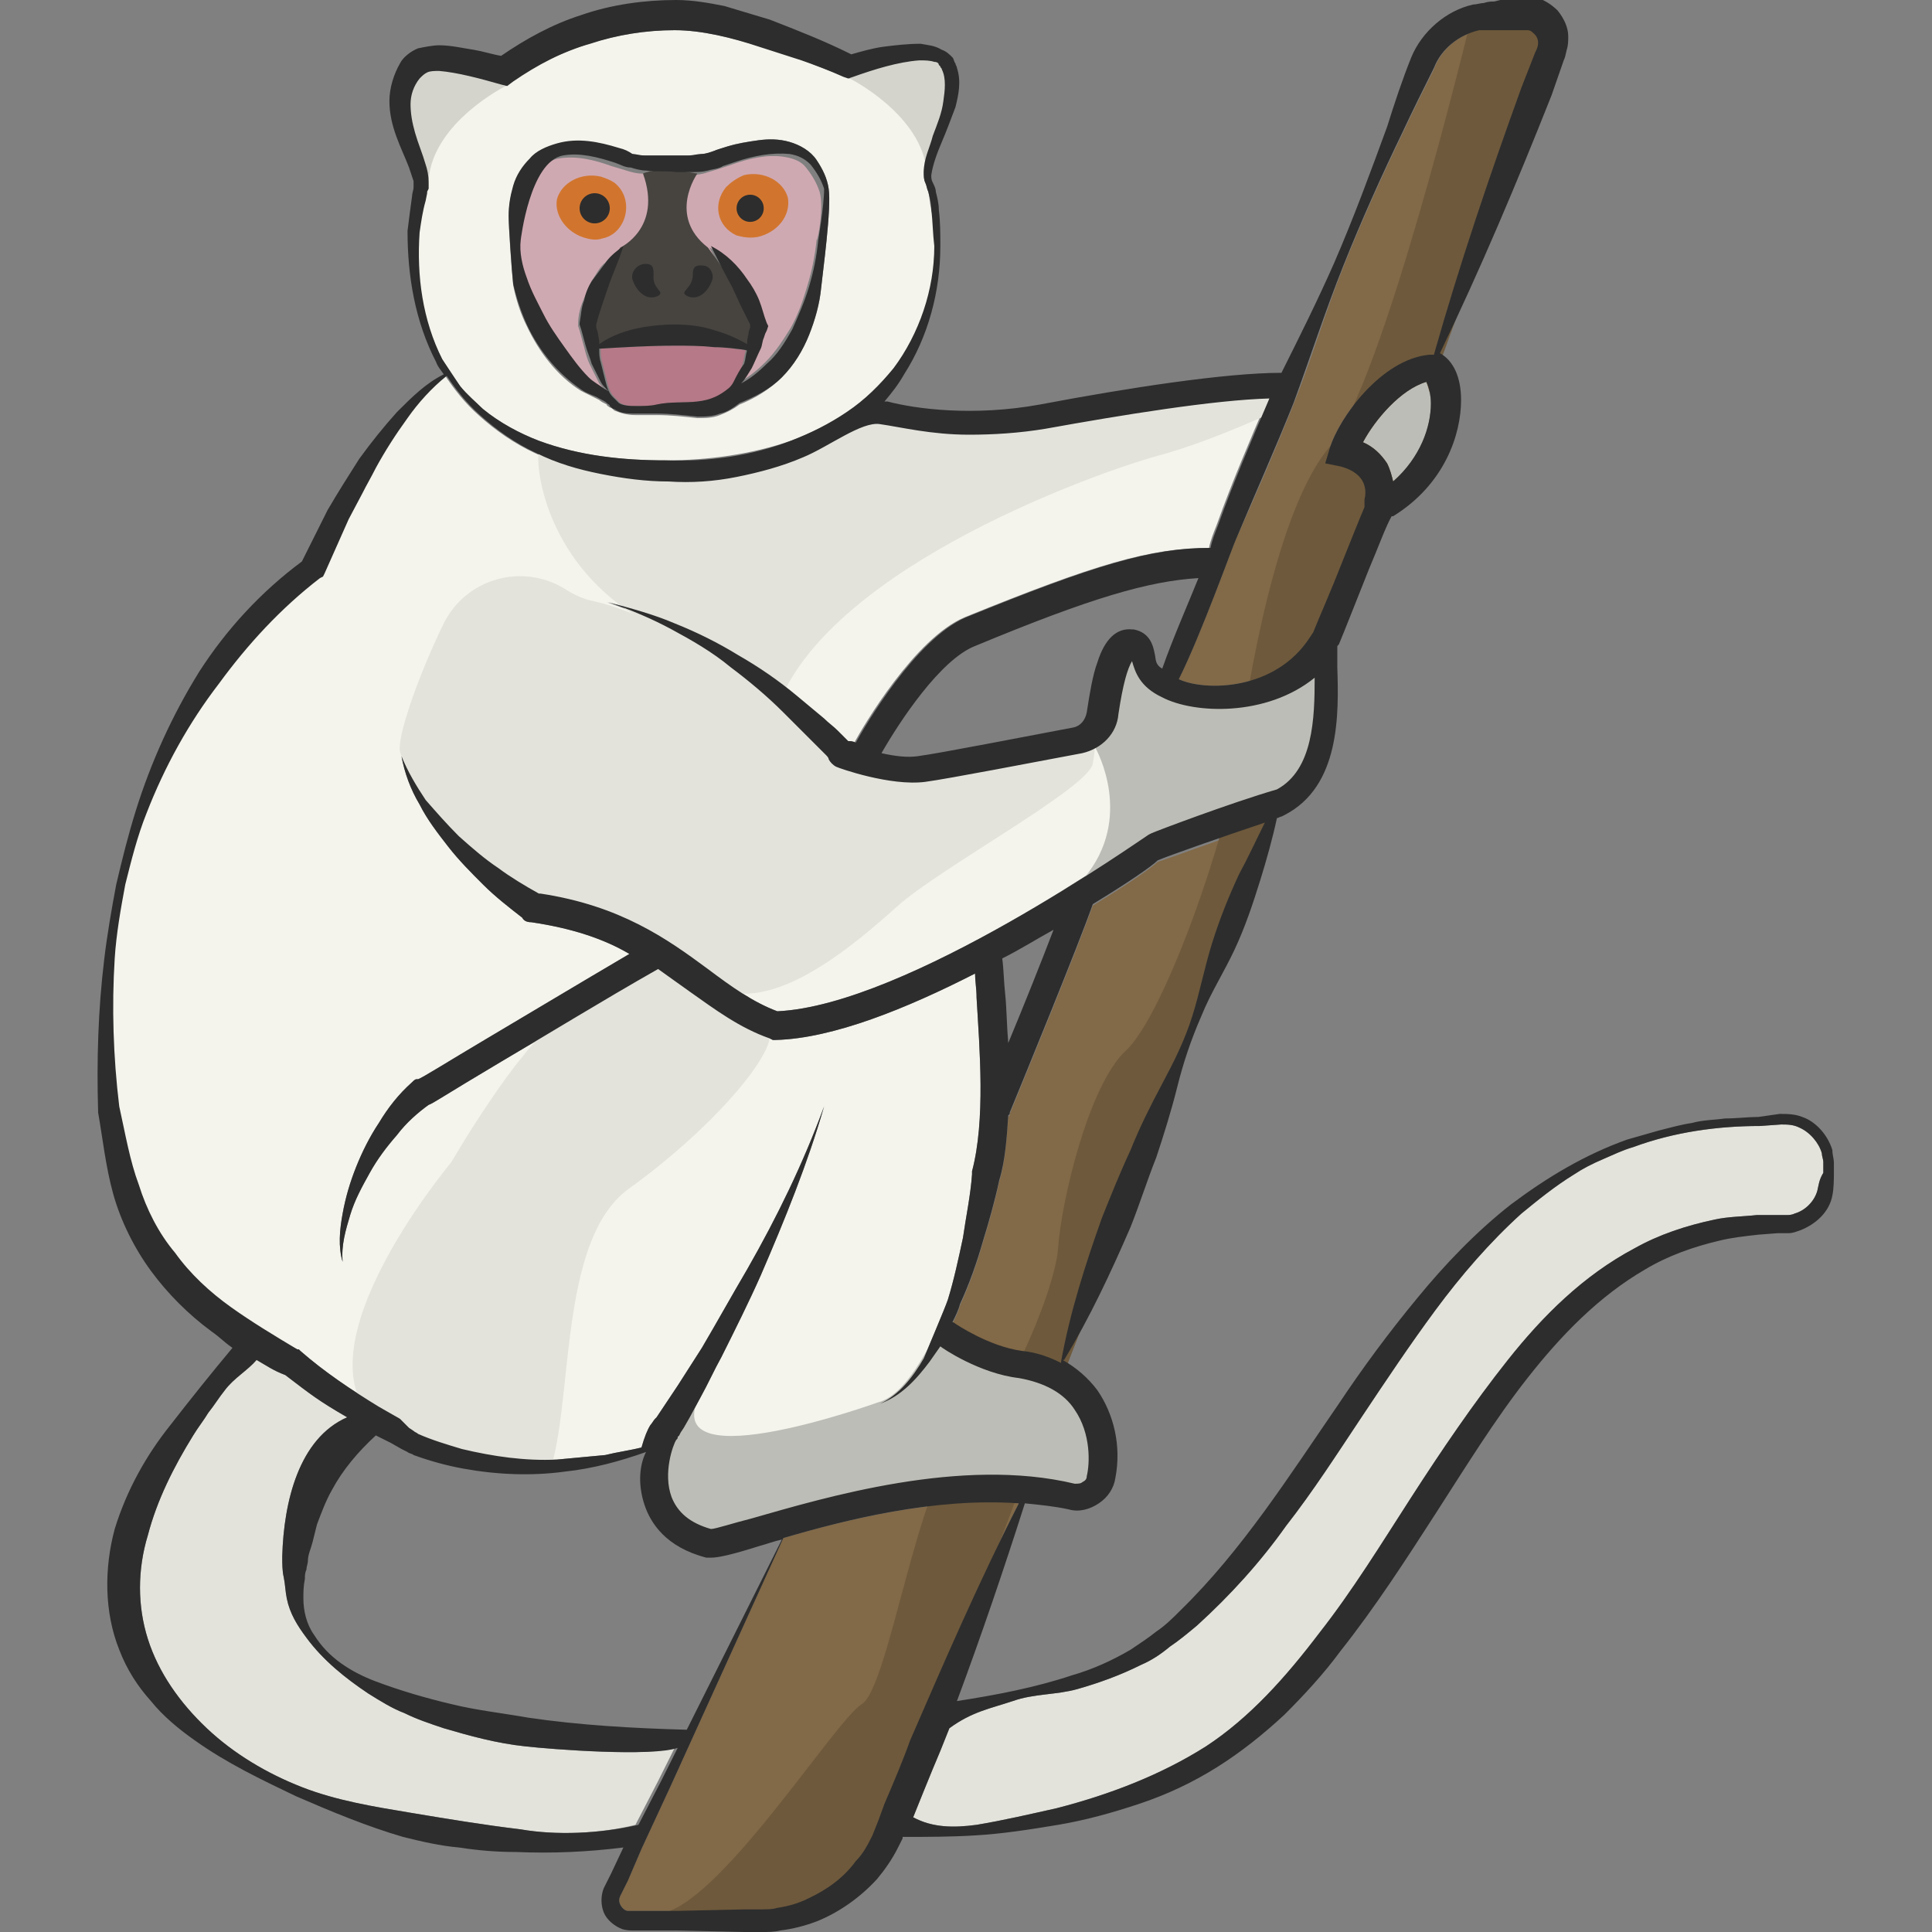 <?xml version="1.0" encoding="utf-8"?>
<!-- Generator: Adobe Illustrator 23.0.0, SVG Export Plug-In . SVG Version: 6.00 Build 0)  -->
<svg version="1.1" id="Layer_1" xmlns="http://www.w3.org/2000/svg" xmlns:xlink="http://www.w3.org/1999/xlink" x="0px" y="0px"
	 viewBox="0 0 128 128" 
width="128" height="128"
style="enable-background:new 0 0 128 128;" xml:space="preserve">
<rect x="0" y="0" width="128" height="128" fill="#808080" stroke="none"/>
<style type="text/css">
	.st0{fill:#E3E3DC;}
	.st1{fill:#826947;}
	.st2{fill:#6E593C;}
	.st3{fill:#BDBDB7;}
	.st4{fill:#F4F4ED;}
	.st5{fill:#D4D4CD;}
	.st6{fill:#B57987;}
	.st7{fill:#CFA9B2;}
	.st8{fill:#D1752E;}
	.st9{fill:#2D2D2D;}
	.st10{fill:#474440;}
</style>
<g>
	<path class="st0" d="M120.4,78.9c-0.2,0.7-0.8,1.3-1.5,1.5c-0.2,0.1-0.4,0.1-0.5,0.1l-0.3,0l-0.1,0l-0.1,0l0,0l-0.1,0l-1.4,0
		c-0.9,0.1-1.9,0.1-2.8,0.3c-1.9,0.4-3.7,1-5.3,1.9c-3.4,1.8-6.1,4.5-8.4,7.4c-2.3,2.9-4.4,6-6.4,9.1c-2,3.1-3.9,6.2-6.1,9
		c-2.2,2.9-4.6,5.6-7.5,7.5c-3,1.9-6.4,3.2-9.9,4.1c-1.8,0.4-3.5,0.8-5.3,1.1c-1.5,0.2-2.9,0.2-4.2-0.5c0,0,1.2-3,1.8-4.4
		c0.4-1,0.2-0.5,0.6-1.5c1.5-1.1,2.7-1.3,4.2-1.8c1.4-0.5,2.9-0.4,4.3-0.8c1.4-0.4,2.8-0.9,4.2-1.6c0.7-0.3,1.3-0.7,1.9-1.2
		c0.6-0.4,1.2-0.9,1.8-1.4c2.2-2,4.2-4.2,5.9-6.6c1.8-2.3,3.4-4.8,5-7.2c1.6-2.4,3.2-4.8,4.9-7.1c1.7-2.3,3.6-4.5,5.7-6.4
		c1.1-0.9,2.2-1.8,3.5-2.6c0.6-0.4,1.2-0.7,1.9-1c0.7-0.3,1.3-0.6,2-0.8c2.7-1,5.6-1.4,8.4-1.4h0l1.4-0.1c0.4,0,0.8,0,1.2,0.2
		c0.7,0.3,1.3,1,1.5,1.7c0,0.2,0.1,0.4,0.1,0.6v0.7C120.5,78.2,120.5,78.5,120.4,78.9z"/>
	<path class="st0" d="M44.7,115.8l-1.1,2.2l-1.5,2.9c-2.4,0.6-5.3,0.7-7.6,0.3c-2.5-0.3-4.9-0.7-7.3-1.1c-2.4-0.4-4.9-0.8-7.2-1.7
		c-2.3-0.9-4.5-2.2-6.3-3.9c-1.8-1.7-3.2-3.7-3.9-5.9c-0.7-2.2-0.7-4.6,0-6.9c0.6-2.3,1.7-4.5,3-6.6c0.3-0.5,0.7-1,1-1.5
		c0.4-0.5,0.7-1,1.1-1.5c0.6-0.8,1.5-1.3,2.1-2c0.7,0.4,1.1,0.7,1.9,1c1.7,1.3,2.2,1.7,4.1,2.8l0,0c-3.2,1.4-4.2,5.6-4.3,9.2
		c0,0.5,0,1,0.1,1.4c0.1,0.5,0.1,0.9,0.2,1.4c0.2,1,0.7,1.8,1.3,2.6c1.1,1.5,2.6,2.7,4.1,3.7c0.8,0.5,1.6,1,2.4,1.3
		c0.8,0.4,1.7,0.7,2.6,1c1.7,0.5,3.5,1,5.4,1.2C36.5,115.9,43,116.4,44.7,115.8z"/>
	<path class="st1" d="M67.5,99.6c-2.6,5.1-4.9,10.4-7.2,15.7c-0.6,1.4-1.2,2.8-1.7,4.2l-0.4,1.1l-0.2,0.5l-0.2,0.5
		c-0.3,0.6-0.6,1.2-1.1,1.7c-0.8,1.1-1.9,1.9-3.2,2.5c-0.6,0.3-1.3,0.5-2,0.6c-0.3,0.1-0.7,0.1-1,0.1c-0.3,0-0.7,0-1.1,0l-4.5,0.1
		l-2.3,0c-0.3,0-0.8,0-1,0c-0.2,0-0.4-0.2-0.5-0.4c-0.1-0.2-0.1-0.4,0-0.6l0.5-1l0.9-2.1l1.9-4.1l7.5-16.5
		C56,100.7,62,99.2,67.5,99.6z"/>
	<path class="st1" d="M83.9,54.6c-0.6,1.1-1.2,2.2-1.8,3.4c-0.7,1.5-1.3,3-1.8,4.6c-0.5,1.6-0.8,3.2-1.3,4.8c-0.5,1.6-1.2,3-2,4.5
		c-0.8,1.5-1.5,2.9-2.1,4.4c-0.7,1.5-1.3,3-1.9,4.5c-1.1,3.1-2.1,6.2-2.7,9.5c0,0,0,0,0,0.1c-0.8-0.4-1.6-0.7-2.6-0.8
		c-2.2-0.3-4.4-1.8-4.4-1.8c-0.1-0.1-0.2-0.1-0.2-0.1c0.2-0.4,0.4-0.8,0.5-1.2c0.6-1.3,1.1-2.7,1.5-4.1c0.4-1.3,0.8-2.7,1.1-4.1
		c0,0,0,0,0,0c0.4-1.3,0.5-2.8,0.6-4.3c0.1-0.1,0.1-0.1,0.1-0.2c0.7-1.7,4.6-11.2,5.5-13.8c2.3-1.4,3.9-2.5,4.3-2.9
		C77.4,56.9,81.1,55.5,83.9,54.6z"/>
	<path class="st1" d="M101.7,3.5l-0.9,2.3c-2.1,5.8-4.1,11.7-5.8,17.7l0,0l-0.3,0c-3.2,0.3-6,4.2-6.6,6.2l-0.3,1l1,0.2
		c1.9,0.5,1.7,1.8,1.6,2.2c0,0.2,0,0.3,0,0.5c-0.3,0.7-0.9,2.2-1.5,3.7c-0.7,1.8-1.5,3.6-1.9,4.6l-0.2,0.3c-2.3,3.6-7,3.6-8.7,2.8
		c1.5-3,3.6-8.9,3.8-9.3c1.3-2.9,2.6-5.9,3.8-8.9s2.1-6.1,3.3-9.1c1.2-3,2.5-5.9,3.9-8.8c0.7-1.5,1.4-2.9,2.1-4.3
		C95.5,3.2,96.7,2.3,98,2C98.2,2,98.3,2,98.5,2c0.2,0,0.3,0,0.5,0h1.2l0.6,0c0.1,0,0.2,0,0.3,0c0.1,0,0.1,0,0.1,0
		c0.2,0,0.3,0.1,0.5,0.3c0.1,0.1,0.2,0.3,0.2,0.5C101.9,2.9,101.9,3,101.7,3.5z"/>
	<path class="st2" d="M97.3,1.9c0,0-5.7,23.6-9.2,27.7S82.7,45,82,50.2c-0.7,5.2-4.9,17.1-7.4,19.4c-2.5,2.3-4.3,10.1-4.5,13.1
		c-0.2,2.9-3.8,11.3-6.5,13.1s-4.7,16-6.5,17.1c-1.8,1.1-9.6,13.6-13.5,13.9c7.6,0.8,11.7-1.1,11.7-1.1s4-3.2,4.8-6.6
		c0.9-3.3,11.6-31.5,12.2-32.7c0.6-1.2,9.9-26.7,10.5-27.7c0.6-1,8-22.3,8.5-23.4s8.1-22.6,8.7-23.6s3.4-8.9,3.1-9.5
		c-0.3-0.6-1.3-1.8-2.5-1.6c-1.2,0.2-3.1,1.5-3.1,1.5"/>
	<path class="st3" d="M94.8,26.8c0,1.5-0.7,3.5-2.5,5.1c-0.1-0.4-0.2-0.8-0.4-1.2c-0.4-0.6-0.9-1.1-1.6-1.4c0.8-1.5,2.5-3.5,4.2-4
		C94.6,25.6,94.8,26.1,94.8,26.8z"/>
	<path class="st4" d="M84.2,52.5c-3.1,0.9-8.1,2.8-8.3,2.9l-0.2,0.1C75.6,55.6,60.1,66.6,51.5,67c-1.6-0.6-3-1.6-4.6-2.8
		c-2.7-2-5.8-4.2-11.1-5c0,0,0,0-0.1,0l0,0c-0.9-0.5-1.9-1.1-2.7-1.7c-0.9-0.6-1.7-1.3-2.6-2.1c-0.8-0.8-1.5-1.6-2.2-2.4
		c-0.6-0.9-1.2-1.9-1.6-2.9c0.2,1.1,0.6,2.2,1.2,3.2c0.5,1,1.2,1.9,1.9,2.8c0.7,0.9,1.5,1.7,2.3,2.5c0.8,0.8,1.7,1.5,2.6,2.2
		c0.1,0.2,0.3,0.3,0.6,0.3c2.7,0.4,4.8,1.1,6.5,2.1c-3.4,2-6.9,4.1-9.6,5.7c-2.2,1.3-4.1,2.5-4.4,2.6c0,0,0,0-0.1,0
		c-0.1,0-0.2,0.1-0.3,0.2c-0.9,0.8-1.6,1.7-2.2,2.7c-0.6,0.9-1.1,1.9-1.5,2.9c-0.4,1-0.7,2-0.9,3.1c-0.2,1.1-0.3,2.2,0,3.2
		c-0.1-1.1,0.2-2.1,0.5-3.1c0.3-1,0.8-1.9,1.3-2.8c0.5-0.9,1.1-1.7,1.8-2.5c0.6-0.8,1.4-1.5,2.1-2l0,0c0.3-0.1,1-0.6,4.7-2.8
		c2.9-1.7,6.8-4.1,10.5-6.2c0.7,0.5,1.4,1,2.1,1.5c1.7,1.2,3.3,2.4,5.3,3.1l0.2,0.1l0.2,0c3.8-0.1,8.7-2.1,13.2-4.4
		c0,0.5,0.1,1,0.1,1.6c0.2,3.4,0.6,8.1-0.3,11.5c0,0.1,0,0.1,0,0.2l0,0c-0.1,1.4-0.4,2.8-0.6,4.2c-0.3,1.4-0.6,2.8-1,4.1
		c-0.2,0.6-1.4,3.4-1.6,3.9c-0.7,1.2-1.6,2.4-2.9,3c1.4-0.5,2.4-1.6,3.3-2.8c0.2-0.3,0.5-0.7,0.7-1c0,0,0,0,0,0
		c0.1,0.1,2.6,1.8,5.2,2.1c1.7,0.3,3,1,3.7,2.1c1.1,1.6,1,3.6,0.8,4.4c0,0.2-0.1,0.3-0.3,0.4c-0.1,0.1-0.3,0.1-0.5,0.1
		c-7.5-1.8-16.5,0.9-21.4,2.3c-1.2,0.3-2.4,0.7-2.7,0.7c-1.4-0.4-2.2-1.1-2.6-2.1c-0.6-1.6,0.1-3.5,0.3-3.8c0.1-0.1,0.1-0.1,0.1-0.2
		l0.1-0.1l0.1-0.2l0.2-0.3l0.4-0.7l0.7-1.3c0.5-0.9,0.9-1.8,1.4-2.7c0.9-1.8,1.8-3.6,2.6-5.4c1.6-3.7,3.1-7.4,4.2-11.2
		c-1.4,3.8-3.1,7.3-5.1,10.8c-1,1.7-2,3.5-3,5.2c-0.5,0.8-1.1,1.7-1.6,2.5l-0.8,1.2l-0.4,0.6l-0.2,0.3l-0.1,0.1
		c-0.1,0.1-0.2,0.3-0.3,0.4c-0.2,0.3-0.4,0.8-0.6,1.5c-0.8,0.2-1.6,0.3-2.4,0.5c-1.1,0.1-2.1,0.2-3.2,0.3c-2.1,0.1-4.2-0.2-6.3-0.7
		c-1-0.3-2-0.6-2.9-1c-0.1-0.1-0.2-0.1-0.3-0.2l-0.3-0.2L26.5,94l-1.4-0.8c-1.8-1.1-3.6-2.3-5.2-3.7l-0.1-0.1l-0.1,0
		c-1.6-0.8-3.1-1.7-4.5-2.8c-1.4-1-2.7-2.2-3.7-3.6c-1.1-1.3-1.9-2.9-2.4-4.5c-0.6-1.6-0.9-3.4-1.3-5.2c-0.4-3.3-0.5-6.6-0.3-9.8
		c0.1-1.6,0.4-3.3,0.7-4.9c0.4-1.6,0.8-3.2,1.4-4.7c1.2-3.1,2.8-6,4.8-8.6c1.9-2.6,4.1-5,6.7-7l0.2-0.1l0.1-0.2l0.8-1.8l0.8-1.8
		l0.9-1.7c0.3-0.6,0.6-1.1,0.9-1.7c0.6-1.1,1.3-2.2,2.1-3.3c0.7-1,1.6-2,2.6-2.8c0.6,0.9,1.3,1.8,2.2,2.6c1.1,1,2.4,1.9,3.7,2.5
		c1.4,0.7,2.8,1.1,4.3,1.4c1.5,0.3,3,0.5,4.5,0.5c1.5,0.1,3,0,4.5-0.3c1.5-0.3,3-0.7,4.4-1.3c1.7-0.7,3.9-2.4,5.1-2.2
		c1.4,0.2,3.4,0.7,5.9,0.7c1.6,0,3.3-0.1,5.1-0.4c5-0.9,11.1-1.9,14.8-2c-1.2,2.8-2.4,5.6-3.4,8.4c-0.2,0.5-0.4,1-0.5,1.5
		c-3.9,0-7.6,1.1-16.2,4.6c-3.3,1.4-6.7,7.2-7.3,8.3c-0.2-0.1-0.3-0.1-0.5-0.1l0,0c0,0-0.2-0.2-0.3-0.3l-0.4-0.4
		c-0.3-0.3-0.6-0.5-0.9-0.8c-0.6-0.5-1.2-1-1.8-1.5c-1.2-1-2.5-1.9-3.9-2.7c-1.3-0.8-2.7-1.5-4.2-2.1c-1.4-0.6-2.9-1-4.4-1.4
		c1.5,0.5,2.9,1.1,4.2,1.8c1.3,0.7,2.7,1.5,3.9,2.5c1.2,0.9,2.4,1.9,3.5,3c0.5,0.5,1.1,1.1,1.6,1.6l0.8,0.8l0.4,0.4
		c0.1,0.1,0.2,0.2,0.2,0.3c0.1,0.2,0.3,0.4,0.5,0.5c0.2,0.1,3.6,1.3,5.9,1c1.5-0.2,7.2-1.3,10.4-1.9c1.3-0.3,2.3-1.3,2.4-2.6
		c0.3-2,0.6-3,0.9-3.5c0.2,0.7,0.5,1.7,2,2.4c2.1,1.1,6.9,1.3,10.1-1.3C86.7,47.8,86.6,51.2,84.2,52.5z"/>
	<path class="st4" d="M62.7,6.8c0.2-0.8,0.2-1.5-0.1-2.1c0-0.1-0.1-0.1-0.1-0.2c0,0-0.1-0.1-0.1-0.1c-0.1-0.1-0.2-0.1-0.3-0.2
		C61.7,4.1,61.4,4,61,4c-1.5,0.1-3,0.6-4.4,1.1l-0.3,0.1L56,5.1c-0.9-0.4-1.9-0.7-2.8-1.1c-0.9-0.3-1.9-0.7-2.8-0.9
		C48.5,2.5,46.5,2,44.7,2c-1.9,0-3.8,0.3-5.7,0.9c-1.8,0.6-3.6,1.4-5.1,2.5l-0.4,0.3l-0.4-0.1c-1.4-0.4-2.8-0.8-4.1-0.9
		c-0.3,0-0.6,0-0.8,0.1c-0.2,0.1-0.3,0.1-0.5,0.4c-0.3,0.5-0.5,1.1-0.6,1.7c0,0.6,0.1,1.3,0.3,1.9c0.2,0.7,0.5,1.3,0.7,2.1
		c0.1,0.4,0.2,0.8,0.2,1.2c0,0.1,0,0.3,0,0.4l-0.1,0.2l0,0.1l-0.1,0.5c-0.2,0.7-0.3,1.4-0.4,2.1c-0.2,2.8,0.2,5.8,1.6,8.4
		c0.4,0.6,0.7,1.2,1.2,1.8c0.5,0.6,1,1.1,1.5,1.5c1.1,0.9,2.4,1.6,3.7,2.1c2.7,1,5.5,1.3,8.4,1.3c2.8,0,5.7-0.4,8.3-1.3
		c1.3-0.5,2.6-1.1,3.7-1.9c1.2-0.8,2.2-1.8,3.1-2.9c1.8-2.3,2.8-5.2,2.7-8.1c0-0.8,0-1.6-0.2-2.4c-0.1-0.4-0.1-0.8-0.2-1.2
		c-0.1-0.2-0.1-0.4-0.2-0.6c-0.1-0.2-0.1-0.4-0.1-0.7c0.1-0.9,0.4-1.6,0.6-2.4C62.3,8.3,62.5,7.6,62.7,6.8z M54.4,19.1
		c-0.1,1.1-0.4,2.1-0.8,3.1c-0.4,1-1,2-1.8,2.8C51,25.8,50,26.4,49,26.8c-0.4,0.3-0.8,0.5-1.3,0.7c-0.5,0.2-1,0.2-1.5,0.2
		c-0.9-0.1-1.8-0.2-2.7-0.2c-0.4,0-0.9,0-1.4,0c-0.5,0-0.9-0.1-1.4-0.3c-0.1-0.1-0.2-0.2-0.3-0.2c-0.1-0.1-0.2-0.1-0.2-0.2
		c-0.2-0.1-0.4-0.2-0.5-0.3c-0.4-0.2-0.8-0.4-1.2-0.6c-1.6-1-2.8-2.6-3.6-4.3c-0.4-0.8-0.7-1.7-0.9-2.7c-0.1-0.9-0.3-3.8-0.3-4.5
		c0-0.7,0.1-1.3,0.3-2c0.2-0.7,0.6-1.2,1.1-1.8c0.5-0.5,1.2-0.9,1.8-1c1.4-0.4,2.8-0.1,4.1,0.3c0.3,0.1,0.6,0.2,0.9,0.3
		c0.3,0.1,0.6,0.1,0.8,0.1c0.5,0,1.2,0,1.9,0l1,0c0.3,0,0.6,0,0.9-0.1c0.3,0,0.6-0.1,0.8-0.2c0.3-0.1,0.6-0.2,0.9-0.3
		c0.6-0.2,1.3-0.3,2-0.4c0.7-0.1,1.4-0.1,2.1,0.1c0.7,0.2,1.4,0.6,1.8,1.2c0.4,0.6,0.7,1.2,0.8,1.9C55.1,13.8,54.5,18.1,54.4,19.1z"
		/>
	<path class="st5" d="M56.3,5.2c0,0,4.8,2.4,5.1,6.2c0.4-1.1,2.2-4.4,1.9-5.5s-0.1-2.2-1-2.4c-0.9-0.2-4.8,0.6-5.4,0.8
		C56.2,4.6,56.3,5.2,56.3,5.2z"/>
	<path class="st5" d="M33.5,5.7c0,0-4.8,2.4-5.1,6.2c-0.4-1.1-2.2-4.4-1.9-5.5c0.3-1.1,0.1-2.2,1-2.4c0.9-0.2,4.8,0.6,5.4,0.8
		C33.7,5.1,33.5,5.7,33.5,5.7z"/>
	<path class="st6" d="M49.4,23.2c-0.1,0.3-0.1,0.6-0.2,0.9c-0.1,0.4-0.3,0.8-0.5,1.2c-0.1,0.2-0.2,0.3-0.3,0.4l0,0
		c-0.6,0.5-1.2,0.8-2.1,0.9c-0.8,0.1-1.8,0-2.7,0.2c-0.4,0.1-0.9,0.1-1.3,0.1c-0.4,0-0.9,0-1.2-0.2c-0.1-0.1-0.1-0.1-0.2-0.2
		c-0.1-0.1-0.1-0.1-0.2-0.2c-0.3-0.3-0.4-0.7-0.5-1.1c-0.1-0.4-0.2-0.8-0.3-1.2c-0.1-0.3-0.1-0.6-0.1-0.9c1.7-0.1,3.3-0.2,5-0.2
		c0.9,0,1.7,0,2.6,0.1C47.9,23,48.6,23.1,49.4,23.2z"/>
	<path class="st7" d="M54.3,12.7c-0.2-0.6-0.5-1.1-0.9-1.6c-0.3-0.4-0.8-0.6-1.4-0.7c-1.1-0.2-2.4,0.1-3.5,0.5
		c-0.3,0.1-0.6,0.2-0.9,0.3c-0.3,0.1-0.7,0.2-1,0.3c-0.4,0.1-0.7,0.1-1.1,0.1h-1c-0.6,0-1.2,0-2-0.1c-0.3,0-0.7-0.1-1-0.2
		c-0.3-0.1-0.7-0.2-1-0.3c-1.1-0.4-2.3-0.7-3.5-0.5C35,10.8,34.4,16,34.4,16c-0.1,0.9,0.1,1.7,0.4,2.5c0.3,0.8,0.7,1.6,1.1,2.4
		c0.4,0.8,0.9,1.5,1.4,2.2c0.5,0.7,1,1.4,1.6,2c0.3,0.3,0.7,0.5,1.1,0.8c0.1,0,0.1,0.1,0.2,0.1c-0.2-0.2-0.3-0.4-0.5-0.6
		c-0.2-0.4-0.4-0.8-0.6-1.2c-0.2-0.4-0.3-0.8-0.4-1.2l-0.3-1.1l-0.1-0.3l0-0.1c0-0.5,0.1-1,0.3-1.5c0.2-0.5,0.4-1,0.6-1.4
		c0.3-0.4,0.5-0.9,0.9-1.2c0.3-0.4,0.7-0.7,1.1-1c-0.3,1-0.6,1.9-1,2.7c-0.3,0.8-0.6,1.7-0.8,2.5c0,0,0,0,0,0c0,0.1,0,0.1,0,0.2
		l0.1,0.3l0.1,0.6c0,0.1,0,0.1,0,0.2c0.7-0.4,1.5-0.7,2.3-1c0.9-0.2,1.8-0.3,2.7-0.3c0.9,0,1.8,0.1,2.7,0.4c0.7,0.2,1.4,0.5,2.1,0.9
		c0,0,0-0.1,0-0.1c0-0.2,0.1-0.4,0.1-0.7l0.1-0.3c0-0.1,0-0.1,0-0.2c-0.2-0.4-0.4-0.8-0.6-1.2l-0.6-1.3c-0.4-0.9-0.9-1.8-1.4-2.7
		c1,0.5,1.8,1.3,2.4,2.2c0.3,0.4,0.6,0.9,0.8,1.4c0.2,0.5,0.4,1,0.5,1.5l0.1,0.2l-0.1,0.3L50.6,22l-0.1,0.3
		c-0.1,0.2-0.1,0.5-0.2,0.7c-0.1,0.5-0.3,0.9-0.6,1.3c-0.2,0.4-0.4,0.7-0.7,1c0.6-0.3,1.2-0.8,1.7-1.3c0.7-0.7,1.2-1.5,1.7-2.3
		c0.5-0.9,0.8-1.8,1.1-2.8c0.3-1,0.5-2,0.6-3C54.2,15.9,54.6,13.7,54.3,12.7z M43.6,19.6c-0.8,0.4-1.5-0.4-1.7-1.1
		c-0.1-0.4,0.2-0.9,0.7-1c0.7-0.1,0.7,0.3,0.7,0.7C43.2,19.2,44.1,19.3,43.6,19.6z M47.2,18.5c-0.2,0.7-0.9,1.5-1.7,1.1
		c-0.5-0.3,0.3-0.4,0.4-1.3c0-0.4,0-0.8,0.7-0.7C47,17.6,47.3,18.1,47.2,18.5z"/>
	<path class="st0" d="M29.9,77c0,0-11.5,13.7-4,17.9c3.7,2,10.2,4.1,10.8,1.6c1.2-5.1,0.6-14.5,4.9-17.7c6-4.3,10.5-9.8,9.2-10.8
		c-1.3-1-4.5-3.5-6.1-3.9c-1.6-0.4-5,1.6-7.7,3.5C34.3,69.4,29.9,77,29.9,77z"/>
	<path class="st0" d="M35.7,30c-0.2,0.4,0.1,6.4,5.8,10.4c1.8,1.2,9.1,4.2,10.1,6.2c3.7-9.2,21.4-15.4,25.1-16.4
		c3.7-1,8.1-3.1,8.1-3.1s-1.2-1.6-1.6-1.5c-0.4,0.1-13.6,1.9-16.1,2.3c-2.5,0.4-10-0.6-10-0.6s-2.8,3-8.1,3.9
		C43.6,32,35.7,30,35.7,30z"/>
	<path class="st0" d="M37.4,39c-2.8-1.7-6.5-0.7-8,2.3c-1.8,3.7-3.1,7.6-2.9,8.5c0.5,1.8,4.5,9.2,8.7,10.2c4.2,1,7.8,2.1,11.6,5
		s9.9-2.5,12.7-5s12.6-7.8,12.9-9.4c0.3-1.6,0.2-2.9-1.5-2.1c-1.6,0.8-3.9,1.8-9.2,2.3c-5.3,0.5-2.9,0.5-5.3-0.9
		c-2.4-1.4-6.7-5.5-8.5-6.4c-1.8-1-6.2-3.2-8.7-3.7C38.7,39.7,38,39.4,37.4,39z"/>
	<path class="st8" d="M50.2,15.7c-0.6,0.1-1,0-1.4-0.1c-1.3-0.6-1.6-2.1-0.7-3.2c0.3-0.3,0.7-0.6,1.2-0.8c1.3-0.3,2.6,0.4,2.9,1.5
		C52.4,14.3,51.5,15.4,50.2,15.7z"/>
	<path class="st8" d="M40.7,12.1c1.4,1.1,0.8,3.4-0.8,3.7c-0.3,0.1-0.6,0.1-1,0c-1.3-0.3-2.2-1.5-2-2.6c0.3-1.1,1.6-1.8,2.9-1.5
		C40.1,11.8,40.4,11.9,40.7,12.1z"/>
	<ellipse class="st9" cx="49.7" cy="13.8" rx="0.9" ry="0.9"/>
	<ellipse class="st9" cx="39.4" cy="13.8" rx="1" ry="1"/>
	<path class="st10" d="M41.1,16.4c0,0,2.8-1.3,1.5-4.9c1-0.5,3.6,0,3.6,0s-2,2.8,0.7,4.9c0.3,0.4,2.2,2.9,2.9,4.8c0.4,1,0,2.2,0,2.2
		S44,20,39.3,23.2C38.2,20.4,41.1,16.4,41.1,16.4z"/>
	<path class="st9" d="M47.2,18.5c-0.2,0.7-0.9,1.5-1.7,1.1c-0.5-0.3,0.3-0.4,0.4-1.3c0-0.4,0-0.8,0.7-0.7
		C47,17.6,47.3,18.1,47.2,18.5z"/>
	<path class="st9" d="M43.6,19.6c-0.8,0.4-1.5-0.4-1.7-1.1c-0.1-0.4,0.2-0.9,0.7-1c0.7-0.1,0.7,0.3,0.7,0.7
		C43.2,19.2,44.1,19.3,43.6,19.6z"/>
	<path class="st9" d="M54.9,12.5c-0.1-0.7-0.4-1.3-0.8-1.9c-0.4-0.6-1.1-1-1.8-1.2c-0.7-0.2-1.4-0.2-2.1-0.1c-0.7,0.1-1.3,0.2-2,0.4
		c-0.3,0.1-0.7,0.2-0.9,0.3c-0.3,0.1-0.6,0.2-0.8,0.2c-0.3,0-0.6,0.1-0.9,0.1l-1,0c-0.6,0-1.3,0-1.9,0c-0.3,0-0.6-0.1-0.8-0.1
		C41.6,10,41.4,9.9,41,9.8c-1.3-0.4-2.7-0.7-4.1-0.3c-0.7,0.2-1.4,0.5-1.8,1c-0.5,0.5-0.9,1.1-1.1,1.8c-0.2,0.7-0.3,1.3-0.3,2
		c0,0.6,0.2,3.6,0.3,4.5c0.2,0.9,0.5,1.8,0.9,2.7c0.8,1.7,2,3.2,3.6,4.3c0.4,0.3,0.9,0.4,1.2,0.6c0.2,0.1,0.4,0.2,0.5,0.3
		c0.1,0.1,0.2,0.1,0.2,0.2c0.1,0.1,0.2,0.2,0.3,0.2c0.4,0.3,0.9,0.3,1.4,0.3c0.5,0,0.9,0,1.4,0c0.9,0,1.7,0.1,2.7,0.2
		c0.5,0,1,0,1.5-0.2c0.5-0.1,0.9-0.4,1.3-0.7c1-0.4,2-0.9,2.8-1.7c0.8-0.8,1.4-1.8,1.8-2.8c0.4-1,0.7-2.1,0.8-3.1
		C54.5,18.1,55.1,13.8,54.9,12.5z M48.6,25.3c-0.1,0.2-0.2,0.3-0.3,0.4l0,0c-0.6,0.5-1.2,0.8-2.1,0.9c-0.8,0.1-1.8,0-2.7,0.2
		c-0.4,0.1-0.9,0.1-1.3,0.1c-0.4,0-0.9,0-1.2-0.2c-0.1-0.1-0.1-0.1-0.2-0.2c-0.1-0.1-0.1-0.1-0.2-0.2c-0.3-0.3-0.4-0.7-0.5-1.1
		c-0.1-0.4-0.2-0.8-0.3-1.2c-0.1-0.3-0.1-0.6-0.1-0.9c1.7-0.1,3.3-0.2,5-0.2c0.9,0,1.7,0,2.6,0.1c0.7,0,1.5,0.1,2.2,0.2
		c-0.1,0.3-0.1,0.6-0.2,0.9C49,24.5,48.8,24.9,48.6,25.3z M54.2,16c-0.1,1-0.3,2-0.6,3c-0.3,1-0.7,1.9-1.1,2.8
		c-0.5,0.9-1,1.7-1.7,2.3c-0.5,0.5-1.1,1-1.7,1.3c0.3-0.3,0.5-0.7,0.7-1c0.2-0.4,0.4-0.9,0.6-1.3c0.1-0.2,0.1-0.5,0.2-0.7l0.1-0.3
		l0.1-0.2l0.1-0.3l-0.1-0.2c-0.2-0.5-0.3-1-0.5-1.5c-0.2-0.5-0.5-1-0.8-1.4c-0.6-0.9-1.4-1.7-2.4-2.2c0.5,1,0.9,1.8,1.4,2.7l0.6,1.3
		c0.2,0.4,0.4,0.8,0.6,1.2c0,0.1,0,0.1,0,0.2l-0.1,0.3c0,0.2-0.1,0.4-0.1,0.7c0,0,0,0.1,0,0.1c-0.7-0.4-1.4-0.7-2.1-0.9
		c-0.9-0.3-1.8-0.4-2.7-0.4c-0.9,0-1.8,0.1-2.7,0.3c-0.8,0.2-1.6,0.5-2.3,1c0-0.1,0-0.1,0-0.2l-0.1-0.6l-0.1-0.3c0-0.1,0-0.1,0-0.2
		c0,0,0,0,0,0c0.2-0.8,0.5-1.6,0.8-2.5c0.3-0.9,0.7-1.7,1-2.7c-0.4,0.3-0.8,0.6-1.1,1c-0.3,0.4-0.6,0.8-0.9,1.2
		c-0.3,0.4-0.5,0.9-0.6,1.4c-0.2,0.5-0.2,1-0.3,1.5l0,0.1l0.1,0.3l0.3,1.1c0.1,0.4,0.3,0.8,0.4,1.2c0.2,0.4,0.4,0.8,0.6,1.2
		c0.1,0.2,0.3,0.4,0.5,0.6c-0.1,0-0.1-0.1-0.2-0.1c-0.4-0.3-0.8-0.5-1.1-0.8c-0.6-0.6-1.1-1.3-1.6-2c-0.5-0.7-1-1.4-1.4-2.2
		c-0.4-0.8-0.8-1.5-1.1-2.4c-0.3-0.8-0.5-1.7-0.4-2.5c0,0,0.6-5.2,2.8-5.6c1.1-0.2,2.3,0.1,3.5,0.5c0.3,0.1,0.6,0.3,1,0.3
		c0.3,0.1,0.7,0.2,1,0.2c0.7,0.1,1.3,0,2,0.1h1c0.4,0,0.7,0,1.1-0.1c0.3-0.1,0.7-0.1,1-0.3c0.3-0.1,0.6-0.2,0.9-0.3
		c1.2-0.4,2.4-0.6,3.5-0.5c0.6,0.1,1,0.3,1.4,0.7c0.4,0.5,0.7,1,0.9,1.6C54.6,13.7,54.2,15.9,54.2,16z"/>
	<path class="st3" d="M72.6,49.6c0,0,2.6,4.6-0.8,8.6c4.9-2.1,9.8-4.3,10.3-4.3c0.6,0,4.1-1,4.1-1.8s1.8-7.5,1.3-8.2
		c-0.6-0.7-0.7,1.4-3.9,1.9c-3.2,0.5-5.5,1-6.7,0s-2-3.2-2.3-3.1c-0.3,0.2-1.8,5.3-1.8,5.3"/>
	<path class="st3" d="M58.2,92.9c0,0-14.1,5.1-12-0.1c-2.6,2.3-4.1,9.4,0.9,9.2s16.3-4.5,20.6-3.5c4.3,1,5.4,0.7,5.2-0.3
		s0-6.5-3.1-7.4C66.7,90,62.6,88,62.3,88S60.4,92.3,58.2,92.9z"/>
	<path class="st9" d="M121.5,77.7l0-0.7c0-0.2-0.1-0.5-0.1-0.8c-0.3-1-1.1-1.9-2-2.2c-0.5-0.2-1-0.2-1.5-0.2l-1.4,0.2
		c-0.7,0-1.4,0.1-2.2,0.1c-0.7,0.1-1.5,0.1-2.2,0.3c-0.7,0.1-1.4,0.3-2.2,0.5c-0.7,0.2-1.4,0.4-2.1,0.6c-2.8,1-5.3,2.5-7.7,4.3
		c-2.3,1.8-4.4,4-6.2,6.2c-1.9,2.3-3.6,4.6-5.2,7c-3.3,4.8-6.4,9.7-10.5,13.7c-0.5,0.5-1,1-1.6,1.4c-0.5,0.4-1.1,0.8-1.7,1.2
		c-1.2,0.7-2.5,1.3-3.9,1.7c-2.4,0.8-5,1.3-7.6,1.7c1.6-4.3,3.1-8.7,4.5-13.1c1,0.1,2,0.2,2.9,0.4c0.7,0.2,1.4,0,2-0.4
		c0.6-0.4,1-1,1.1-1.7c0.4-2.1-0.1-4.2-1.2-5.8c-0.6-0.8-1.4-1.5-2.3-2c0,0,0,0,0.1,0c1.7-2.8,3.1-5.8,4.4-8.8
		c0.6-1.5,1.1-3.1,1.7-4.6c0.5-1.5,1-3.1,1.4-4.7c0.4-1.6,0.9-3.1,1.6-4.7c0.6-1.5,1.5-2.9,2.2-4.4c0.7-1.5,1.2-3,1.7-4.6
		c0.4-1.3,0.8-2.7,1.1-4.1c0.1,0,0.2-0.1,0.3-0.1l0.2-0.1c3.7-1.9,3.6-6.7,3.5-9.8c0-0.5,0-1,0-1.4c0,0,0.1-0.1,0.1-0.1
		c0.3-0.7,1.2-3,2-5c0.6-1.4,1.1-2.8,1.5-3.5c0,0,0.1,0,0.1,0c3.4-2.1,4.5-5.4,4.5-7.7c0-1.5-0.5-2.6-1.4-3.1
		c2.7-5.6,5.1-11.3,7.4-17.1l0.8-2.3c0.1-0.2,0.1-0.3,0.2-0.7c0.1-0.3,0.1-0.6,0.1-0.9c0-0.6-0.3-1.2-0.7-1.7
		c-0.4-0.4-1-0.8-1.6-0.9c-0.2,0-0.3,0-0.5,0c-0.2,0-0.2,0-0.3,0l-0.6,0L99,0.1c-0.2,0-0.4,0-0.7,0.1c-0.2,0-0.5,0.1-0.7,0.1
		c-1.8,0.4-3.4,1.8-4.1,3.5c-0.6,1.5-1.1,3-1.6,4.6c-1.1,3-2.2,6-3.5,9c-1.1,2.5-2.3,4.9-3.5,7.3c-3.7,0-10.2,1-16,2.1
		c-4.4,0.8-8.2,0.3-10.1-0.2c-0.1,0-0.1,0-0.2,0c0.5-0.6,0.9-1.1,1.3-1.8c1.6-2.5,2.4-5.5,2.4-8.5c0-0.8,0-1.6-0.1-2.4
		c0-0.4-0.1-0.8-0.2-1.2c0-0.2-0.1-0.4-0.2-0.6c-0.1-0.2-0.1-0.3-0.1-0.5c0.1-0.7,0.4-1.5,0.7-2.2c0.3-0.7,0.6-1.5,0.9-2.3
		c0.2-0.8,0.4-1.7,0.1-2.6c0-0.1-0.1-0.2-0.1-0.3c-0.1-0.1-0.1-0.3-0.2-0.4c-0.2-0.2-0.4-0.4-0.7-0.5C61.9,3,61.5,3,61,2.9
		c-0.9,0-1.7,0.1-2.5,0.2c-0.7,0.1-1.4,0.3-2.1,0.5C54.6,2.7,52.8,2,51,1.3c-1-0.3-2-0.6-3-0.9c-1-0.2-2.1-0.4-3.2-0.4
		c-2.1,0-4.3,0.3-6.3,1c-1.9,0.6-3.7,1.6-5.3,2.7c-0.6-0.1-1.2-0.3-1.8-0.4c-0.7-0.1-1.5-0.3-2.3-0.3c-0.4,0-0.9,0.1-1.4,0.2
		c-0.5,0.2-1,0.6-1.2,1c-0.4,0.7-0.7,1.6-0.7,2.5c0,1.7,0.8,3.1,1.3,4.4c0.1,0.3,0.2,0.6,0.3,0.9c0,0.1,0,0.1,0,0.2l0,0.1l0,0.1
		c0,0.2-0.1,0.4-0.1,0.6c-0.1,0.7-0.2,1.5-0.3,2.3c0,3,0.5,6,1.9,8.7c0.1,0.3,0.3,0.5,0.5,0.8c-1.2,0.6-2.1,1.5-3.1,2.5
		c-0.9,1-1.7,2-2.5,3.1c-0.7,1.1-1.4,2.2-2.1,3.4l-0.9,1.8L20,37.2c-2.7,2-5,4.5-6.8,7.3c-1.8,2.9-3.2,6-4.2,9.2
		c-0.5,1.6-0.9,3.2-1.3,4.9c-0.3,1.6-0.6,3.3-0.8,5c-0.4,3.3-0.5,6.7-0.4,10v0l0,0.1c0.3,1.7,0.5,3.6,1,5.4c0.5,1.8,1.4,3.6,2.5,5.1
		c1.1,1.5,2.5,2.9,4,4c0.7,0.5,0.7,0.6,1.4,1.1c-1.5,1.8-2.7,3.3-4.1,5.1c-1.6,2-2.9,4.3-3.7,6.9c-0.7,2.6-0.7,5.5,0.3,8
		c0.5,1.3,1.2,2.4,2.1,3.4c0.8,1,1.9,1.9,2.9,2.6c2.1,1.5,4.4,2.6,6.7,3.7c2.3,1,4.7,2,7.1,2.7c1.2,0.3,2.5,0.6,3.7,0.7
		c1.3,0.2,2.5,0.3,3.8,0.3c2.4,0.1,4.7,0,7.1-0.3l-0.8,1.7l-0.5,1c-0.2,0.5-0.2,1.1,0,1.6c0.2,0.5,0.7,0.9,1.2,1.1
		c0.3,0.1,0.6,0.1,0.7,0.1l0.6,0l2.3,0l4.5,0.1c0.4,0,0.7,0,1.2,0c0.4,0,0.8,0,1.2-0.1c0.8-0.1,1.6-0.3,2.4-0.6
		c1.5-0.6,2.9-1.6,4-2.8c0.5-0.6,1-1.3,1.4-2.1l0.3-0.6l0-0.1c1.6,0,3.2,0,4.8-0.1c1.8-0.1,3.7-0.4,5.5-0.7c1.8-0.3,3.6-0.8,5.4-1.4
		c1.8-0.6,3.5-1.4,5.1-2.4c1.6-1,3.1-2.2,4.5-3.5c1.3-1.3,2.6-2.7,3.7-4.2c2.3-2.9,4.3-6,6.3-9.1c2-3.1,3.9-6.2,6.1-9
		c2.2-2.8,4.7-5.4,7.8-7.2c1.5-0.9,3.2-1.5,4.9-1.9c0.8-0.2,1.7-0.3,2.6-0.4l1.3-0.1h0l0.1,0l0.2,0c0.1,0,0.3,0,0.4,0
		c0.3,0,0.5-0.1,0.8-0.2c1-0.4,1.9-1.2,2.1-2.3C121.5,78.7,121.5,78.1,121.5,77.7z M82.1,57.9c-0.7,1.5-1.3,3-1.8,4.6
		c-0.5,1.6-0.8,3.2-1.3,4.8c-0.5,1.6-1.2,3-2,4.5c-0.8,1.5-1.5,2.9-2.1,4.4c-0.7,1.5-1.3,3-1.9,4.5c-1.1,3.1-2.1,6.2-2.7,9.5
		c0,0,0,0,0,0.1c-0.8-0.4-1.6-0.7-2.6-0.8c-2.2-0.3-4.4-1.8-4.4-1.8c-0.1-0.1-0.2-0.1-0.2-0.1c0.2-0.4,0.4-0.8,0.5-1.2
		c0.6-1.3,1.1-2.7,1.5-4.1c0.4-1.3,0.8-2.7,1.1-4.1c0,0,0,0,0,0c0.4-1.3,0.5-2.8,0.6-4.3c0.1-0.1,0.1-0.1,0.1-0.2
		c0.7-1.7,4.6-11.2,5.5-13.8c2.3-1.4,3.9-2.5,4.3-2.9c0.7-0.3,4.4-1.6,7.1-2.5C83.2,55.7,82.7,56.8,82.1,57.9z M66.4,63.5
		c1.2-0.6,2.3-1.3,3.4-1.9c-0.8,2.1-2,5.1-3,7.5c-0.1-1.1-0.1-2.2-0.2-3.2C66.5,65,66.5,64.2,66.4,63.5z M92.3,31.9
		c-0.1-0.4-0.2-0.8-0.4-1.2c-0.4-0.6-0.9-1.1-1.6-1.4c0.8-1.5,2.5-3.5,4.2-4c0.1,0.2,0.3,0.7,0.3,1.4C94.8,28.3,94.1,30.3,92.3,31.9
		z M85.7,26.7c1.1-3,2.1-6.1,3.3-9.1c1.2-3,2.5-5.9,3.9-8.8c0.7-1.5,1.4-2.9,2.1-4.3C95.5,3.2,96.7,2.3,98,2C98.2,2,98.3,2,98.5,2
		c0.2,0,0.3,0,0.5,0h1.2l0.6,0c0.1,0,0.2,0,0.3,0c0.1,0,0.1,0,0.1,0c0.2,0,0.3,0.1,0.5,0.3c0.1,0.1,0.2,0.3,0.2,0.5
		c0,0.2,0,0.3-0.2,0.7l-0.9,2.3c-2.1,5.8-4.1,11.7-5.8,17.7l0,0l-0.3,0c-3.2,0.3-6,4.2-6.6,6.2l-0.3,1l1,0.2
		c1.9,0.5,1.7,1.8,1.6,2.2c0,0.2,0,0.3,0,0.5c-0.3,0.7-0.9,2.2-1.5,3.7c-0.7,1.8-1.5,3.6-1.9,4.6l-0.2,0.3c-2.3,3.6-7,3.6-8.7,2.8
		c1.5-3,3.6-8.9,3.8-9.3C83.2,32.6,84.5,29.7,85.7,26.7z M77,44.3c-0.5-0.3-0.4-0.6-0.5-1c-0.1-0.5-0.3-1.4-1.4-1.6l-0.1,0
		c-1-0.1-1.8,0.6-2.3,2.2c-0.3,0.8-0.5,2-0.7,3.3c-0.1,0.5-0.4,0.9-0.9,1c-3.2,0.6-8.8,1.7-10.3,1.9c-0.7,0.1-1.5,0-2.4-0.2
		c1.2-2.1,3.9-6.2,6.2-7.1c7.7-3.2,11.5-4.3,14.8-4.5C78.8,39.8,77.7,42.3,77,44.3z M27.8,15.4c0.1-0.7,0.2-1.4,0.4-2.1l0.1-0.5
		l0-0.1l0.1-0.2c0-0.1,0-0.3,0-0.4c0-0.5-0.1-0.9-0.2-1.2c-0.2-0.7-0.5-1.4-0.7-2.1c-0.2-0.7-0.3-1.3-0.3-1.9c0-0.6,0.2-1.2,0.6-1.7
		C28,5,28.1,4.9,28.3,4.8c0.2-0.1,0.5-0.1,0.8-0.1c1.2,0.1,2.7,0.5,4.1,0.9l0.4,0.1l0.4-0.3c1.6-1.1,3.3-2,5.1-2.5
		C40.9,2.3,42.8,2,44.7,2c1.8,0,3.8,0.5,5.6,1.1c0.9,0.3,1.9,0.6,2.8,0.9c0.9,0.3,1.9,0.7,2.8,1.1l0.3,0.1l0.3-0.1
		c1.4-0.5,3-1,4.4-1.1c0.4,0,0.7,0,1,0.1c0.2,0,0.3,0.1,0.3,0.2c0,0,0.1,0.1,0.1,0.1c0,0.1,0.1,0.1,0.1,0.2c0.3,0.6,0.2,1.4,0.1,2.1
		c-0.1,0.8-0.4,1.5-0.7,2.3c-0.2,0.8-0.6,1.5-0.6,2.4c0,0.2,0,0.5,0.1,0.7c0.1,0.2,0.1,0.4,0.2,0.6c0.1,0.4,0.2,0.8,0.2,1.2
		c0.1,0.8,0.1,1.6,0.2,2.4c0,2.9-1,5.8-2.7,8.1c-0.9,1.1-1.9,2.1-3.1,2.9c-1.2,0.8-2.4,1.4-3.7,1.9c-2.6,1-5.4,1.4-8.3,1.3
		c-2.8,0-5.7-0.3-8.4-1.3c-1.3-0.5-2.6-1.2-3.7-2.1c-0.5-0.5-1.1-1-1.5-1.5c-0.4-0.6-0.8-1.2-1.2-1.8C28,21.2,27.6,18.3,27.8,15.4z
		 M15.3,86.6c-1.4-1-2.7-2.2-3.7-3.6c-1.1-1.3-1.9-2.9-2.4-4.5c-0.6-1.6-0.9-3.4-1.3-5.2c-0.4-3.3-0.5-6.6-0.3-9.8
		c0.1-1.6,0.4-3.3,0.7-4.9c0.4-1.6,0.8-3.2,1.4-4.7c1.2-3.1,2.8-6,4.8-8.6c1.9-2.6,4.1-5,6.7-7l0.2-0.1l0.1-0.2l0.8-1.8l0.8-1.8
		l0.9-1.7c0.3-0.6,0.6-1.1,0.9-1.7c0.6-1.1,1.3-2.2,2.1-3.3c0.7-1,1.6-2,2.6-2.8c0.6,0.9,1.3,1.8,2.2,2.6c1.1,1,2.4,1.9,3.7,2.5
		c1.4,0.7,2.8,1.1,4.3,1.4c1.5,0.3,3,0.5,4.5,0.5c1.5,0.1,3,0,4.5-0.3c1.5-0.3,3-0.7,4.4-1.3c1.7-0.7,3.9-2.4,5.1-2.2
		c1.4,0.2,3.4,0.7,5.9,0.7c1.6,0,3.3-0.1,5.1-0.4c5-0.9,11.1-1.9,14.8-2c-1.2,2.8-2.4,5.6-3.4,8.4c-0.2,0.5-0.4,1-0.5,1.5
		c-3.9,0-7.6,1.1-16.2,4.6c-3.3,1.4-6.7,7.2-7.3,8.3c-0.2-0.1-0.3-0.1-0.5-0.1l0,0c0,0-0.2-0.2-0.3-0.3l-0.4-0.4
		c-0.3-0.3-0.6-0.5-0.9-0.8c-0.6-0.5-1.2-1-1.8-1.5c-1.2-1-2.5-1.9-3.9-2.7c-1.3-0.8-2.7-1.5-4.2-2.1c-1.4-0.6-2.9-1-4.4-1.4
		c1.5,0.5,2.9,1.1,4.2,1.8c1.3,0.7,2.7,1.5,3.9,2.5c1.2,0.9,2.4,1.9,3.5,3c0.5,0.5,1.1,1.1,1.6,1.6l0.8,0.8l0.4,0.4
		c0.1,0.1,0.2,0.2,0.2,0.3c0.1,0.2,0.3,0.4,0.5,0.5c0.2,0.1,3.6,1.3,5.9,1c1.5-0.2,7.2-1.3,10.4-1.9c1.3-0.3,2.3-1.3,2.4-2.6
		c0.3-2,0.6-3,0.9-3.5c0.2,0.7,0.5,1.7,2,2.4c2.1,1.1,6.9,1.3,10.1-1.3c0,2.7-0.1,6.1-2.5,7.4c-3.1,0.9-8.1,2.8-8.3,2.9l-0.2,0.1
		C75.6,55.6,60.1,66.6,51.5,67c-1.6-0.6-3-1.6-4.6-2.8c-2.7-2-5.8-4.2-11.1-5c0,0,0,0-0.1,0l0,0c-0.9-0.5-1.9-1.1-2.7-1.7
		c-0.9-0.6-1.7-1.3-2.6-2.1c-0.8-0.8-1.5-1.6-2.2-2.4c-0.6-0.9-1.2-1.9-1.6-2.9c0.2,1.1,0.6,2.2,1.2,3.2c0.5,1,1.2,1.9,1.9,2.8
		c0.7,0.9,1.5,1.7,2.3,2.5c0.8,0.8,1.7,1.5,2.6,2.2c0.1,0.2,0.3,0.3,0.6,0.3c2.7,0.4,4.8,1.1,6.5,2.1c-3.4,2-6.9,4.1-9.6,5.7
		c-2.2,1.3-4.1,2.5-4.4,2.6c0,0,0,0-0.1,0c-0.1,0-0.2,0.1-0.3,0.2c-0.9,0.8-1.6,1.7-2.2,2.7c-0.6,0.9-1.1,1.9-1.5,2.9
		c-0.4,1-0.7,2-0.9,3.1c-0.2,1.1-0.3,2.2,0,3.2c-0.1-1.1,0.2-2.1,0.5-3.1c0.3-1,0.8-1.9,1.3-2.8c0.5-0.9,1.1-1.7,1.8-2.5
		c0.6-0.8,1.4-1.5,2.1-2l0,0c0.3-0.1,1-0.6,4.7-2.8c2.9-1.7,6.8-4.1,10.5-6.2c0.7,0.5,1.4,1,2.1,1.5c1.7,1.2,3.3,2.4,5.3,3.1
		l0.2,0.1l0.2,0c3.8-0.1,8.7-2.1,13.2-4.4c0,0.5,0.1,1,0.1,1.6c0.2,3.4,0.6,8.1-0.3,11.5c0,0.1,0,0.1,0,0.2l0,0
		c-0.1,1.4-0.4,2.8-0.6,4.2c-0.3,1.4-0.6,2.8-1,4.1c-0.2,0.6-1.4,3.4-1.6,3.9c-0.7,1.2-1.6,2.4-2.9,3c1.4-0.5,2.4-1.6,3.3-2.8
		c0.2-0.3,0.5-0.7,0.7-1c0,0,0,0,0,0c0.1,0.1,2.6,1.8,5.2,2.1c1.7,0.3,3,1,3.7,2.1c1.1,1.6,1,3.6,0.8,4.4c0,0.2-0.1,0.3-0.3,0.4
		c-0.1,0.1-0.3,0.1-0.5,0.1c-7.5-1.8-16.5,0.9-21.4,2.3c-1.2,0.3-2.4,0.7-2.7,0.7c-1.4-0.4-2.2-1.1-2.6-2.1
		c-0.6-1.6,0.1-3.5,0.3-3.8c0.1-0.1,0.1-0.1,0.1-0.2l0.1-0.1l0.1-0.2l0.2-0.3l0.4-0.7l0.7-1.3c0.5-0.9,0.9-1.8,1.4-2.7
		c0.9-1.8,1.8-3.6,2.6-5.4c1.6-3.7,3.1-7.4,4.2-11.2c-1.4,3.8-3.1,7.3-5.1,10.8c-1,1.7-2,3.5-3,5.2c-0.5,0.8-1.1,1.7-1.6,2.5
		l-0.8,1.2l-0.4,0.6l-0.2,0.3l-0.1,0.1c-0.1,0.1-0.2,0.3-0.3,0.4c-0.2,0.3-0.4,0.8-0.6,1.5c-0.8,0.2-1.6,0.3-2.4,0.5
		c-1.1,0.1-2.1,0.2-3.2,0.3c-2.1,0.1-4.2-0.2-6.3-0.7c-1-0.3-2-0.6-2.9-1c-0.1-0.1-0.2-0.1-0.3-0.2l-0.3-0.2L26.5,94l-1.4-0.8
		c-1.8-1.1-3.6-2.3-5.2-3.7l-0.1-0.1l-0.1,0C18.2,88.5,16.7,87.6,15.3,86.6z M42.7,99.7c0.4,1.2,1.4,2.8,4.1,3.5c0.1,0,0.2,0,0.3,0
		c0.5,0,1.4-0.2,3.3-0.8c0.4-0.1,0.9-0.3,1.4-0.4l-6.3,12.6c-3.6-0.1-7.1-0.3-10.5-0.8c-1.7-0.3-3.5-0.5-5.1-0.9
		c-1.7-0.4-3.4-0.9-5-1.5c-0.8-0.3-1.6-0.7-2.3-1.2c-0.7-0.5-1.3-1.1-1.8-1.9c-0.5-0.7-0.7-1.6-0.7-2.4c0-0.4,0-0.8,0.1-1.3
		c0-0.2,0-0.4,0.1-0.6c0-0.2,0.1-0.4,0.1-0.6c0-0.4,0.2-0.8,0.3-1.2c0.1-0.4,0.2-0.8,0.3-1.2c0.3-0.8,0.6-1.6,1-2.3
		c0.7-1.3,1.7-2.5,2.9-3.6l1,0.5l0.7,0.4l0.4,0.2c0.1,0.1,0.3,0.1,0.4,0.2c1.1,0.4,2.2,0.7,3.3,0.9c2.2,0.4,4.5,0.5,6.7,0.2
		c1.9-0.2,3.7-0.7,5.4-1.3C42.3,97.2,42.3,98.5,42.7,99.7z M34.5,121.2c-2.5-0.3-4.9-0.7-7.3-1.1c-2.4-0.4-4.9-0.8-7.2-1.7
		c-2.3-0.9-4.5-2.2-6.3-3.9c-1.8-1.7-3.2-3.7-3.9-5.9c-0.7-2.2-0.7-4.6,0-6.9c0.6-2.3,1.7-4.5,3-6.6c0.3-0.5,0.7-1,1-1.5
		c0.4-0.5,0.7-1,1.1-1.5c0.6-0.8,1.5-1.3,2.1-2c0.7,0.4,1.1,0.7,1.9,1c1.7,1.3,2.2,1.7,4.1,2.8l0,0c-3.2,1.4-4.2,5.6-4.3,9.2
		c0,0.5,0,1,0.1,1.4c0.1,0.5,0.1,0.9,0.2,1.4c0.2,1,0.7,1.8,1.3,2.6c1.1,1.5,2.6,2.7,4.1,3.7c0.8,0.5,1.6,1,2.4,1.3
		c0.8,0.4,1.7,0.7,2.6,1c1.7,0.5,3.5,1,5.4,1.2c1.8,0.2,8.4,0.7,10.1,0.1l-1.1,2.2l-1.5,2.9C39.7,121.5,36.8,121.6,34.5,121.2z
		 M58.6,119.5l-0.4,1.1l-0.2,0.5l-0.2,0.5c-0.3,0.6-0.6,1.2-1.1,1.7c-0.8,1.1-1.9,1.9-3.2,2.5c-0.6,0.3-1.3,0.5-2,0.6
		c-0.3,0.1-0.7,0.1-1,0.1c-0.3,0-0.7,0-1.1,0l-4.5,0.1l-2.3,0c-0.3,0-0.8,0-1,0c-0.2,0-0.4-0.2-0.5-0.4c-0.1-0.2-0.1-0.4,0-0.6
		l0.5-1l0.9-2.1l1.9-4.1l7.5-16.5c4.1-1.2,10-2.7,15.6-2.3c-2.6,5.1-4.9,10.4-7.2,15.7C59.8,116.7,59.2,118.1,58.6,119.5z
		 M120.4,78.9c-0.2,0.7-0.8,1.3-1.5,1.5c-0.2,0.1-0.4,0.1-0.5,0.1l-0.3,0l-0.1,0l-0.1,0l0,0l-0.1,0l-1.4,0c-0.9,0.1-1.9,0.1-2.8,0.3
		c-1.9,0.4-3.7,1-5.3,1.9c-3.4,1.8-6.1,4.5-8.4,7.4c-2.3,2.9-4.4,6-6.4,9.1c-2,3.1-3.9,6.2-6.1,9c-2.2,2.9-4.6,5.6-7.5,7.5
		c-3,1.9-6.4,3.2-9.9,4.1c-1.8,0.4-3.5,0.8-5.3,1.1c-1.5,0.2-2.9,0.2-4.2-0.5c0,0,1.2-3,1.8-4.4c0.4-1,0.2-0.5,0.6-1.5
		c1.5-1.1,2.7-1.3,4.2-1.8c1.4-0.5,2.9-0.4,4.3-0.8c1.4-0.4,2.8-0.9,4.2-1.6c0.7-0.3,1.3-0.7,1.9-1.2c0.6-0.4,1.2-0.9,1.8-1.4
		c2.2-2,4.2-4.2,5.9-6.6c1.8-2.3,3.4-4.8,5-7.2c1.6-2.4,3.2-4.8,4.9-7.1c1.7-2.3,3.6-4.5,5.7-6.4c1.1-0.9,2.2-1.8,3.5-2.6
		c0.6-0.4,1.2-0.7,1.9-1c0.7-0.3,1.3-0.6,2-0.8c2.7-1,5.6-1.4,8.4-1.4h0l1.4-0.1c0.4,0,0.8,0,1.2,0.2c0.7,0.3,1.3,1,1.5,1.7
		c0,0.2,0.1,0.4,0.1,0.6v0.7C120.5,78.2,120.5,78.5,120.4,78.9z"/>
</g>
</svg>
